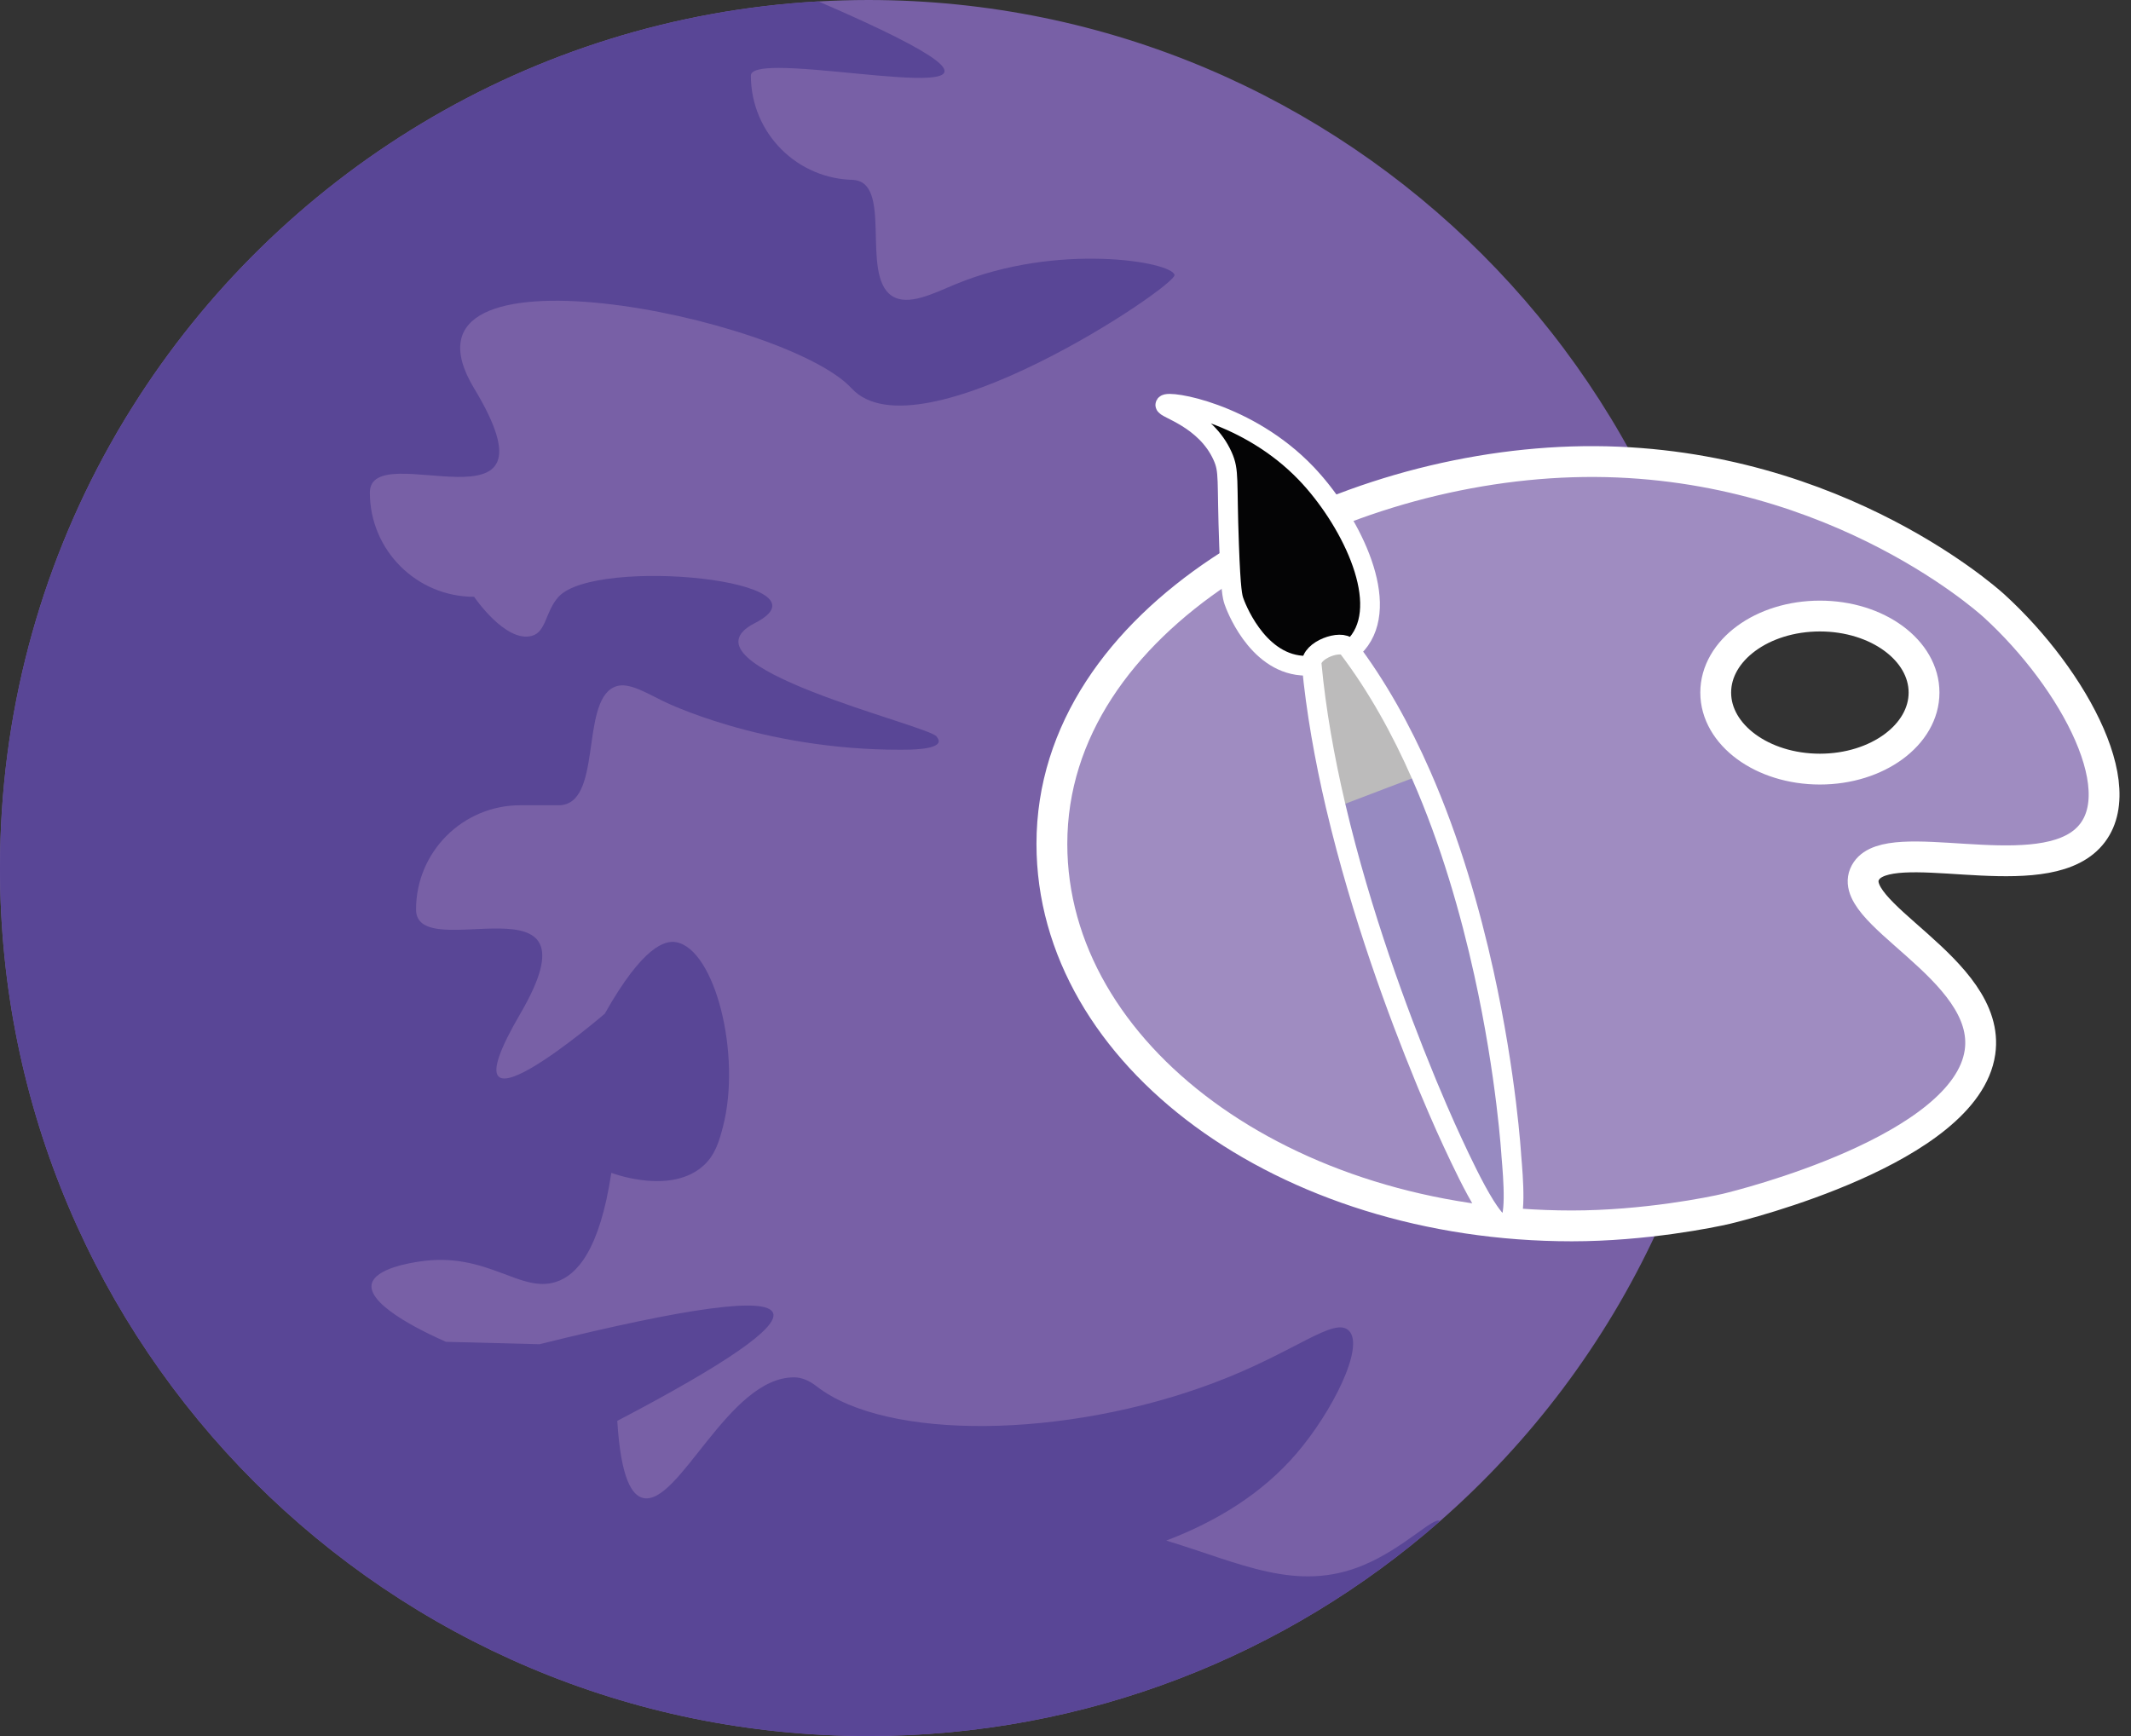<?xml version="1.0" encoding="utf-8"?>
<!-- Generator: Adobe Illustrator 26.1.0, SVG Export Plug-In . SVG Version: 6.00 Build 0)  -->
<svg version="1.1" xmlns="http://www.w3.org/2000/svg" xmlns:xlink="http://www.w3.org/1999/xlink" x="0px" y="0px"
	 viewBox="0 0 360.79 293.98" style="enable-background:new 0 0 360.79 293.98;" xml:space="preserve">
<rect x="0" y="0" width="360.79" height="293.98" fill="#333333" stroke="none"/>
<style type="text/css">
	.st0{fill:#7860A6;}
	.st1{fill:#594696;}
	.st2{fill:#9F8CC1;stroke:#FFFFFF;stroke-width:5.219;stroke-miterlimit:10;}
	.st3{fill:#040405;stroke:#FFFFFF;stroke-width:3.339;stroke-miterlimit:10;}
	.st4{fill:#978AC1;stroke:#FFFFFF;stroke-width:0.781;stroke-miterlimit:10;}
	.st5{fill:#BCBBBB;}
	.st6{fill:none;stroke:#FFFFFF;stroke-width:3.339;stroke-miterlimit:10;}
</style>
<g id="Blå_planet">
</g>
<g id="Blå_planet_-_website">
</g>
<g id="Lyserød_planet_00000002348137132275268520000010045848161691562408_">
</g>
<g id="Lyserød_planet_-_brev">
</g>
<g id="Lilla_planet">
	<path class="st0" d="M293.98,146.99c0,44.1-19.43,83.67-50.19,110.61c-25.85,22.65-59.73,36.38-96.8,36.38
		C65.81,293.98,0,228.16,0,146.99c0-26,6.75-50.43,18.59-71.62c0.86-1.55,1.76-3.09,2.68-4.6c0.38-0.63,0.76-1.25,1.16-1.87
		C47.03,29.73,89.6,2.99,138.57,0.24c2.79-0.15,5.59-0.24,8.42-0.24C228.17,0,293.98,65.81,293.98,146.99z"/>
	<path class="st1" d="M243.78,257.6c-25.85,22.65-59.73,36.38-96.8,36.38C65.81,293.98,0,228.16,0,146.99
		c0-26,6.75-50.43,18.59-71.62c0.86-1.55,1.76-3.09,2.68-4.6c0.38-0.63,0.76-1.25,1.16-1.87C47.03,29.73,89.6,2.99,138.57,0.24
		c44.86,19.39,7.27,11.26-6.72,11.26c-2.85,0-4.72,0.33-4.72,1.31c0,9.75,7.9,17.65,17.65,17.65h-0.61c7.22,0,1.41,16.01,6.81,19.63
		c2.75,1.84,7.09-0.43,10.85-1.98c17.18-7.09,36.53-3.8,37.02-1.56c0.41,1.85-43.52,31.35-54.67,19.21
		c-11.16-12.13-79.73-26.21-63.91,0c15.83,26.21-17.65,7.9-17.65,17.65c0,9.75,7.9,17.65,17.65,17.65c0,0,5.28,7.81,9.76,6.62
		c2.48-0.66,2.28-4.14,4.54-6.62c6.29-6.88,47.38-2.79,33.24,4.45c-14.12,7.24,29.85,17.38,30.78,19.24
		c0.08,0.15,0.43,0.51,0.33,0.89c-0.29,1.31-4.88,1.32-6.42,1.32c-23.78,0.04-40.28-8.26-40.28-8.26c-3.6-1.81-6.22-3.33-8.31-2.32
		c-5.7,2.74-1.85,19.98-9.34,19.98h-6.48c-9.75,0-17.65,7.9-17.65,17.65c0,9.75,32.05-7.03,17.65,17.65c-14.41,24.68,14.3,0,14.3,0
		c6.51-11.55,10.27-12.46,12.1-12.11c6.59,1.24,11.05,19.07,7.93,31.17c-0.63,2.44-1.3,4.83-3.29,6.64
		c-5.32,4.84-14.54,1.64-15.63,1.25c-1.98,13.15-5.86,17.32-9.33,18.45c-6.13,2.03-11.67-5.17-23.12-3.44
		c-1.34,0.2-7.59,1.14-8.12,3.85c-0.74,3.83,10.35,8.77,12.57,9.75c5.28,0.13,10.55,0.26,15.83,0.41
		c25.34-6.29,38.53-8.05,39.56-5.28c0.92,2.47-7.87,8.56-26.38,18.26c0.61,10.01,2.57,12.59,4.3,13.04
		c6.1,1.59,14.47-20.48,25.65-20.41c1.2,0,2.47,0.48,3.83,1.54c11.82,9.19,42.04,8.88,67.26-0.62c13.7-5.15,20.36-11.29,22.83-8.82
		c2.72,2.72-2.86,13.77-8.83,20.74c-5.86,6.87-13.67,11.6-22.1,14.8c12.54,3.79,22.11,8.87,33.36,4.17
		C237.68,262.2,242.87,256.67,243.78,257.6z"/>
</g>
<g id="Lilla_planet_-_malerpalette">
	<g>
		<path class="st2" d="M178.09,142.9c0,35.73,39.42,64.69,88.04,64.69c12.33,0,23.69-2.31,26.18-2.9
			c2.51-0.6,40.5-10.01,42.91-26.49c2.09-14.26-23.94-23.85-19.21-30.75c4.16-6.09,27.76,2.5,36.78-4.87
			c9.27-7.57-1.64-27.64-15.2-40c-1.66-1.52-29.09-25.69-71.46-24.37C224.98,79.5,178.09,104.57,178.09,142.9z M290.48,117.28
			c0-7.16,7.9-12.96,17.64-12.96c9.74,0,17.63,5.8,17.63,12.96c0,7.15-7.9,12.96-17.63,12.96
			C298.37,130.24,290.48,124.43,290.48,117.28z"/>
		<g>
			<g>
				<path class="st3" d="M220.42,112.71c-7.83-0.59-11.33-10.38-11.5-10.88c-0.26-0.76-0.55-1.78-0.83-9.47
					c-0.42-11.29,0.07-12.52-1.09-15.11c-2.87-6.43-9.99-8.12-9.7-8.72c0.4-0.81,13.96,1.29,23.85,11.64
					c7.12,7.45,14.15,21.06,9.08,28.23C228,111.53,223.77,112.96,220.42,112.71z"/>
				<path class="st4" d="M222.07,112.49c0.74,7.89,2.19,15.98,4.03,23.85c0.03,0.12,0.06,0.24,0.09,0.37
					c4.28,18.17,10.61,35.12,14.94,45.67c0.18,0.44,0.37,0.9,0.56,1.37c2.52,6.06,4.23,9.67,4.23,9.67c1.51,3.25,3.6,7.67,5.5,10.71
					c0.06,0.1,0.12,0.2,0.19,0.29c1.21,1.9,2.34,3.19,3.19,3.17c0.06,0,0.11,0,0.17-0.02c0.02,0,0.03-0.01,0.04-0.01
					c1.83-0.53,1.19-8.03,0.87-11.81c0,0-0.79-13.48-4.65-30.99c-2.3-10.42-5.68-22.27-10.63-33.54
					c-3.36-7.66-7.45-15.06-12.4-21.57C227.13,108.24,221.85,110.04,222.07,112.49z"/>
				<path class="st5" d="M222.07,112.49c0.03,0.28,0.05,0.55,0.08,0.83c0.42,4.21,1.04,8.47,1.81,12.72
					c0.65,3.57,1.4,7.14,2.24,10.66l0,0c0.08-0.03,6.91-2.63,6.99-2.66c0,0,0.82-0.31,0.82-0.31c0.15-0.06,0.31-0.12,0.46-0.18
					l6.14-2.33c-3.36-7.66-7.45-15.06-12.4-21.57c-0.56-0.74-2.28-0.6-3.76,0.05c-0.13,0.06-0.25,0.11-0.38,0.18
					c-0.53,0.28-1.01,0.62-1.36,1.01C222.27,111.37,222.02,111.92,222.07,112.49z"/>
			</g>
			<path class="st6" d="M222.07,112.49c0.74,7.89,2.19,15.98,4.03,23.85c0.03,0.12,0.06,0.24,0.09,0.37
				c4.28,18.17,10.61,35.12,14.94,45.67c0.18,0.44,0.37,0.9,0.56,1.37c2.52,6.06,4.23,9.67,4.23,9.67c1.51,3.25,3.6,7.67,5.5,10.71
				c0.06,0.1,0.12,0.2,0.19,0.29c1.21,1.9,2.34,3.19,3.19,3.17c0.06,0,0.11,0,0.17-0.02c0.02,0,0.03-0.01,0.04-0.01
				c1.83-0.53,1.19-8.03,0.87-11.81c0,0-0.79-13.48-4.65-30.99c-2.3-10.42-5.68-22.27-10.63-33.54c-3.36-7.66-7.45-15.06-12.4-21.57
				C227.13,108.24,221.85,110.04,222.07,112.49z"/>
		</g>
	</g>
</g>
</svg>
